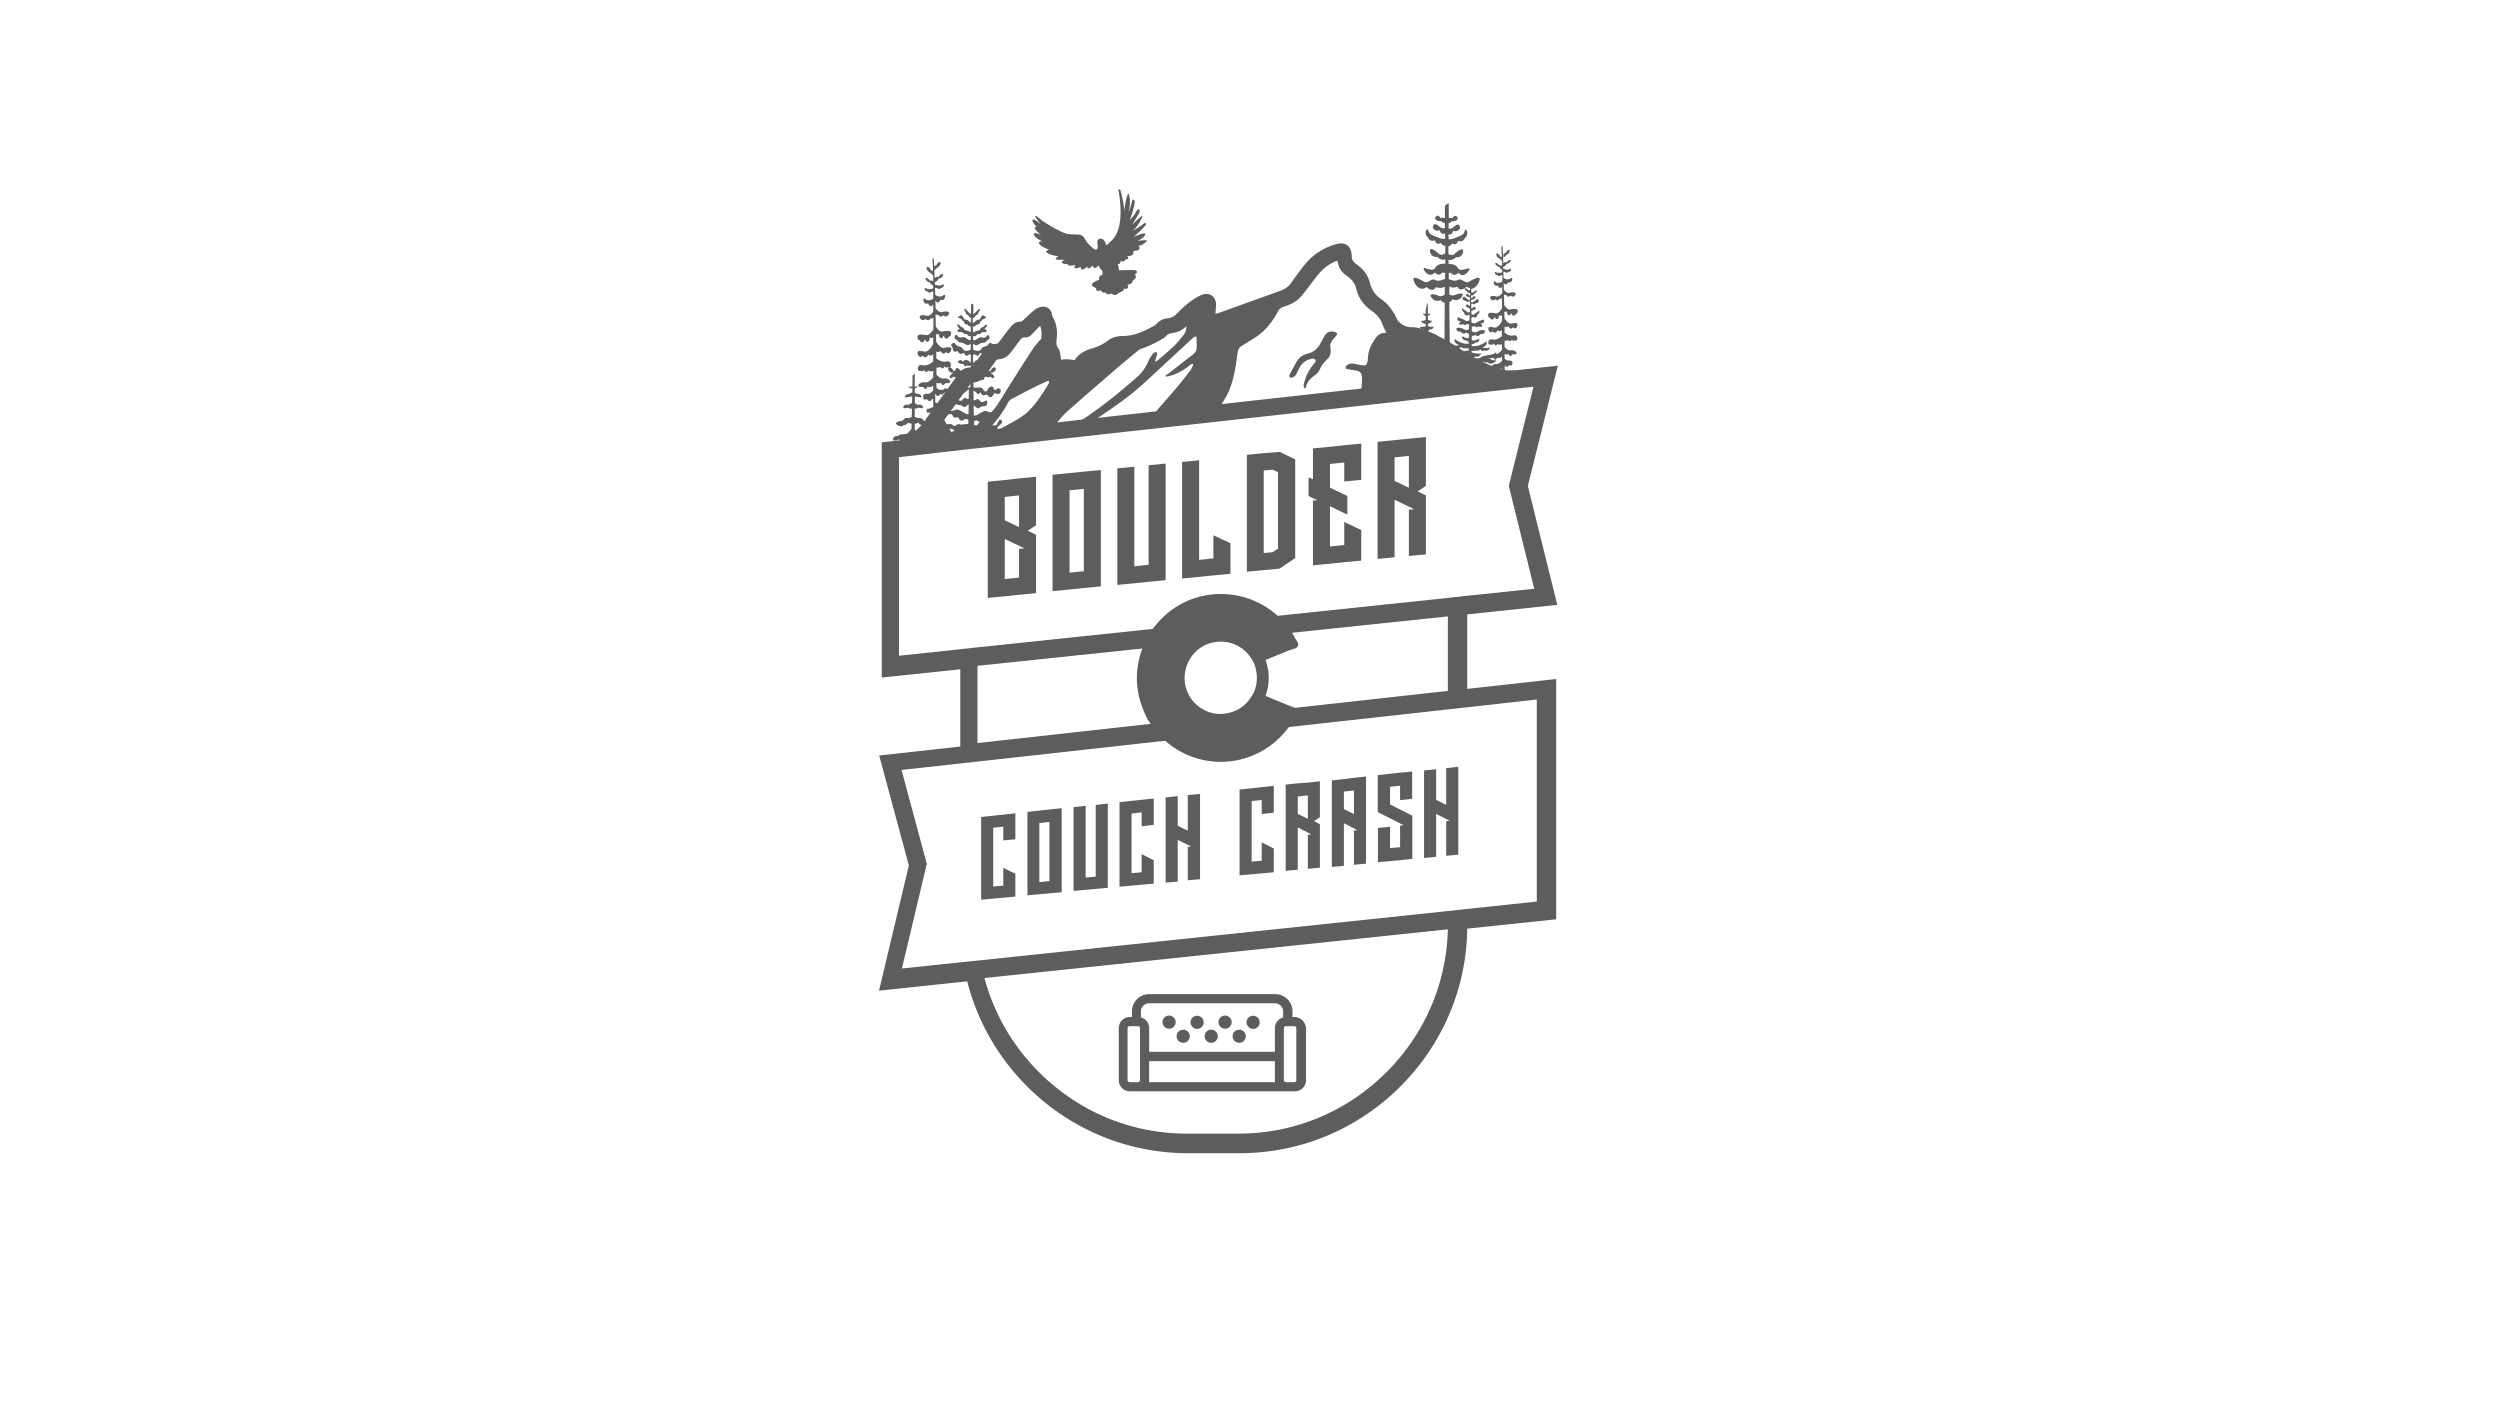 <svg id="couch" xmlns="http://www.w3.org/2000/svg" viewBox="0 0 1366 768"><style>.st0{fill:#5d5d5d}</style><path class="st0" d="M783 192.7s5.9 6.2 9.6 7.9 16.7 7.5 20.1 6.6 11.1 0 8 1.7-9.4.8-11.5 1c-2.1.2-14.2 3.5-20.1-2.5-5.9-6-14.6-17.8-6.1-14.7zm-193.9 42.2l-2.4 1.5c-1.9 1.1 12.2-1.3 21.2-3.7l-13.2 1.7-5.6.5zm130.3-14.1c1.1-.1 2.2-.3 3.3-.6 1.1-.4 2.2-.8 3.4-1.2l-9.3 1.1c.7.5 1.6.9 2.6.7zm-193.9 23.5c1.6-1.1 2.9-2.2 3.8-3.8l-6.1.6c.7 1 1.5 2.1 2.3 3.2zM673 224.6c-.7 0-4.2.4-8.3.9 0 .6.5 1.1 1.6 1.7 1.2.7 28.1-1.9 31.2-3.6 3.5-1.9 6.9-2.1 10.3.3.3.2.7.4 1 .6 1.4.8 2.2.7 3.2-.6.5-.6.9-1.3 1.3-1.9l1.1-1.7-26.7 3.1-14.7 1.2zm41.6-4.5c-.1.1-.1.2-.2.3l.5-.1 1.7-.2c-.1-.1-.2-.1-.3-.2-.8-.7-1.1-.7-1.7.2zm14.8-38.7c-2.1-.7-4.1-.2-5.4 1.7-.8 1.3-1.5 2.6-2.2 4-1.6 3.2-4 5.4-7.5 6.2-2.7.7-4.7 2.2-6 4.6-1.2 2.2-2.5 4.5-3.6 6.7-.2.4-.3 1.3 0 1.5.4.3 1.1.3 1.6.1 1.1-.3 1.7-1.2 2.2-2.1.5-1.1 1-2.2 1.6-3.3 1.4-2.6 3.6-4.1 6.4-4.7.8-.2 1.7-.3 2.2.5.5.8-.2 1.5-.7 2.1-2.3 2.6-3.9 5.6-5 8.9-.3 1-.5 2-.7 2.8.1.5 0 .7.1.9.2.4.4.7.6 1.1.2-.3.6-.6.6-1 .5-2.6 2.1-4.3 4.1-5.8 1.4-1 2.7-2.1 3.4-3.7.9-2.1 2.2-3.9 3.9-5.4 1.8-1.6 2.4-3.6 2-6-.4-1.9 0-3.6 1.4-5.1l1.8-2.1c.7-.8.4-1.4-.8-1.9z"/><path class="st0" d="M824.9 202.4c-8.6.3-26.2-11.2-26.2-11.2s-18.6-12.6-27.1-12.4c-3.8.1-6.3-1.8-8-3.8-.1-.3-.2-.6-.4-.9-.7-1.5-1.4-2.8-2.3-4.1 0-.1-.1-.2-.1-.2v.1c-1.6-2.5-3.6-4.8-6.2-6.5-3.2-2.2-5.1-5.1-6.1-8.8-1-4.2-3.5-7.5-7.1-10-1.8-1.3-3-2.7-2.8-5.1 0-.2 0-.5-.1-.7-.4-4.3-3.3-6.5-7.6-5.6-.3.1-.6.1-.9.2-6.5 1.9-12.1 5.3-16.5 10.5-2.8 3.3-5.3 6.9-7.9 10.5-1.5 2.2-3.5 3.6-6 4.5-11.2 4-22.5 8.1-33.7 12.1-.6.2-1.1.3-1.8.5.1-.5.1-.8.1-1.1.1-1.6.3-3.2.2-4.7-.3-3.6-3.3-5.8-6.8-4.9-1.4.4-2.8 1.1-4.1 1.9-4 2.4-7.4 5.5-10.6 8.8a7.4 7.4 0 0 1-4.8 2.4 8.9 8.9 0 0 0-5.9 2.8c-.5.5-1.1 1-1.8 1.4-5.3 3-10.7 5.5-17 5.5-2.9 0-5.8.7-8.2 2.6-2.5 2-5.3 3.2-8.3 4.1-3.7 1.1-7.2 2.7-9.4 6.1-.1.2-.5.3-.8.3-2.3-.3-4.6-.7-7-.1-.1-.9 0-1.6-.2-2.3-.3-1.3-.4-2.9-1.2-3.9-1.1-1.5-1.2-2.9-1-4.6 0-.3.1-.5.1-.8.4-4.1 0-8.1-2.2-11.8-.2-.3-.3-.7-.3-1.1-.4-3.1-3.1-5.2-6.2-4.4-1.1.3-2.4.8-3.3 1.5-2.3 1.9-4.4 4-6.6 6-.3.3-.7.5-1.1.5-1.7.1-3.3.6-4.5 1.9-.9.9-1.7 1.9-2.5 2.9-1.7 2.2-3.3 4.4-4.9 6.5-.4.6-1 .9-1.7.9-2.8-.1-4.8 1.2-6.3 3.4-1.8 2.6-3.6 5.1-5.4 7.8-.7 1-1.5 1.7-2.8 1.7-2.2.1-3.9 1.1-5.2 2.7-.6.6-1.1 1.3-1.6 2L505.9 229c-.3.5-.3.8-.1 1.3-8.2 7.1-12.4 13.7-12.4 13.7l29.6-2.8c-.1-.2-.2-.3-.3-.5-2.2-3.4-4.2-6.9-6.4-10.3-.3-.4-.4-.8-.1-1.3 4.6-6.3 9.2-12.7 13.8-19 .5-.7 1.1-1 1.9-1.1 3.1-.2 5.3-1.9 7-4.4 1.6-2.4 3.3-4.8 5-7.2.5-.7 1-1.1 1.9-1.1 2.3-.2 4.3-1.2 5.8-2.9 2-2.5 3.9-5 5.8-7.6.7-1 1.5-1.5 2.8-1.4 1.4.1 2.6-.6 3.6-1.7 1.3-1.4 2.6-2.7 3.9-4.1.1-.1.3-.2.7-.5.3 1.2.6 2.1.7 3.2.1 1.1-.1 2.3-.1 3.4 0 .2-.1.6-.3.7-3.3 3.3-5.7 7.3-8.2 11.2-5.1 7.9-10.1 15.9-15.1 23.9-1.7 2.7-3.8 5.1-6.5 6.9-3.7 2.4-5.8 6-7.9 9.7-.5.8-1 1.7-1.3 2.6-.1.3-.3.6-.4.9l59.8-5.6c3.8-2.3 7.7-4.7 11.4-7.1 7.5-5 14.9-10.1 21.7-16 5.7-5 11.2-10.3 16.8-15.4l12.3-11.4c.4-.4.8-.7 1.3-1 .7-.4 1.2-.3 1.2.5.1 1.7.1 3.4.1 5.2 0 2.1-1.2 3.3-2.8 4.5-4.3 3.2-8.5 6.6-12.8 9.9-.5.4-1 .6-1.4 1 .1.2.3.4.4.6l1.5-.3c4-1 7.5-2.9 10.7-5.5.5-.4 1-.8 1.6-1.1.2-.1.4-.1.7-.1 0 .2.1.5.1.7-.5 1-.8 2-1.5 2.9-2.4 3.1-4.7 6.1-7.2 9.1-3.5 4.1-7.1 8.2-10.6 12.2-.1.1-.2.2-.2.3-2.2 2.8-5.1 3.7-8.6 3-3.4-.7-6.4.2-8.6 3.1-.6.8-3.4 1.8-7 2.7l15.2-2 28.1-3.4s7.4-.9 13.6-1.7c0-.4.2-1 .6-1.7 1.3-2.4 2.7-4.6 4.1-7 3-5.3 4.4-11.2 5.4-17.2.4-2.5.7-5 1.1-7.5.2-1.4.9-2.5 2.2-3.3 1.9-1.2 3.8-2.4 5.8-3.6 6.2-3.6 10.6-8.9 13.9-15.1.7-1.4 1.7-2.2 3.2-2.7 3.1-1 6.1-2.2 8.4-4.5 1.6-1.6 3-3.4 4.4-5.2 2.3-3 4.5-6.1 6.9-8.9a25 25 0 0 1 8.8-6.3c.3-.1.6-.2.8-.3.3 1 .5 2 .8 3 .8 2.3 2.5 4 4.4 5.3 2.7 1.9 4.6 4.3 5.3 7.5 1.2 5.1 4.3 8.9 8.5 11.8 2.7 1.9 4.7 4.3 5.8 7.5.5 1.4 1.3 2.8 2 4.3-.4.1-.6.1-.9.1-2.4.1-4 1.3-5.3 3.3-1.9 2.9-3.5 5.9-3.8 9.4-.1 1-.1 1.9-.3 2.9-.2 1.8-1.1 2.4-2.9 2.1l-4.8-.9c-1.4-.2-2.7.1-3.7 1.1-.9.8-.7 1.7.5 1.9 1.2.3 2.5.4 3.8.6 3.1.4 4.2 1.6 4.1 4.7 0 2.1-.2 4.2-.4 6.3-.2 1.8-.8 2.3-2.6 2.1-2.7-.3-5.3.1-7.8 1.1-2.4.9-4.7 1.8-7.1 2.6l11.3-1.3 21.3-3.4-3 2.3 25-2 31.5-5 23.6-3.6c-.3-.1-4.6-4-11.1-3.7zM573 209.6c-3.2 5.2-6.4 10.5-10.8 14.8-2.8 2.8-6.3 4.8-9.7 6.7-3.4 1.9-6.8 3.7-10.2 5.5-.7.4-1.5.6-1.9.7-1.3.1-1.6-.3-1.1-1.1.5-.9 1.1-1.9 1.9-2.7 3.8-4.2 7.1-8.7 9.7-13.7.4-.8 1.3-1.5 2.1-1.9 4.1-2.2 8.3-4.4 12.5-6.5 2.2-1.1 4.4-2.1 6.6-3.1.4-.2.9 0 1.3-.1-.3.5-.2 1-.4 1.4zm73.5-26.3c-1.6 2-3.2 4-5 5.7-2.8 2.7-5.8 5.2-8.8 7.8-.4.3-.8.5-1.2.8-.1 0-.2-.1-.3-.1 0-.3.1-.7.2-1 .3-1 .6-1.9.8-2.9.1-.3-.1-1-.4-1.1-.3-.1-.9 0-1.2.2-.5.4-1 .9-1.3 1.4-.7 1.1-1.4 2.2-1.9 3.4-1.6 3.8-4 6.8-7.1 9.4-9 7.8-18.3 15.4-28.3 22-2.9 1.9-5.8 3.7-9 4.9-1 .4-2.1.5-3.2.6-1.8.1-3.6-1.9-2-3.8 1.8-2.1 3.6-4.3 5.7-6.1 8.2-7.3 16.5-14.4 24.8-21.6 4.5-3.9 9.1-7.7 13.7-11.5.4-.4 1-.6 1.5-.8 4.3-1.5 8.4-3.4 12.2-5.8.5-.3 1-.7 1.4-1.1.9-1.1 2-1.5 3.4-1.7 3-.4 5.6-1.7 7.8-3.8 0 1.9-.6 3.7-1.8 5.1zm-89.7 78.1l9.3-.9V287l-4.5 3 4.5 2.2v31.9l-9.3.9-7.8.8-9.3.9v-63.5l9.3-.9 7.8-.9zm0 26.6v-17.3l-7.8.8v12.8l7.8 3.7zm0 11.9l2.9-.3-.2-.1-2.7-1.3-7.8-3.7v21.9l7.8-.8v-15.7zm44.7-33.8v54.3l-9.3.9-7.8.8-9.3.9v-63.6l9.3-.9 7.8-.8 9.3-.9v9.3zm-9.3 46v-45l-7.8.8v45l7.8-.8zm44.7 4.9l-9.3.9-7.8.8-9.3.9v-63.7l9.3-.9v54.4l7.8-.8v-54.4l9.3-.9V317zm35.4-20.2v16.7l-9.3.9-7.8.8-9.3.9v-63.7l9.3-.9v54.4l7.8-.8v-12.6l9.3 4.3zm26.9-49.9l8.5 4.1v53.9l-8.5 5.8h-.1l-8.5.8-4.2.4-5.1.5v-63.9l5.1-.5 4.2-.4 8.6-.7zm-.9 41.1v-30l-2.9-1.4-4.9.5v45.1l4.9-.5 2.9-1.9V288zm45.5-45.6v19.8l-9.3.9v-10.4l-7.8.8v13l9.5 4.5v10.2l-9.5-4.6v22l7.8-.8v-12.6l9.3 4.4v16.7l-9.3.9-7.8.8-9.3.9v-35.4l2.5-.2-2.5-1.1-2.4-1.2v-10.2l2.4 1.1V245l9.3-.9 7.8-.8 9.3-.9zm26-2.7l9.3-.9v26.7l-4.5 3 4.5 2.2v32.2l-9.3.9v-25.3l2.9-.3-.2-.1-2.7-1.3-7.8-3.7v31.4l-9.3.9v-64l9.3-.9 7.8-.8zm0 26.8v-17.4l-7.8.8v12.9l7.8 3.7zM548.2 459.2v-7.5l-5.5.6v32.1l5.5-.5v-9.7l6.6 3.2v7.2-1.4 6.7l-6.6.6-5.5.5-6.6.6v-45.2l6.6-.7 5.5-.6 6.6-.7v14.2l-6.6.6zm31.9-10.7v39l-6.6.6-5.5.5-6.6.6v-45.6l6.6-.7 5.5-.6 6.6-.7v6.9zm-6.7 32.9v-32.3l-5.5.6V482l5.5-.6zm31.9 3.7l-6.6.6-5.5.5-6.6.6V441l6.6-.7v39.2l5.5-.5v-39.2l6.6-.7v46zm18.5-33.6v-7.6l-5.5.6v32.6l5.5-.5v-9.9l6.6 3.3v7.4-1.4 6.8l-6.6.6-5.5.5-6.6.6v-46.2l6.6-.7 5.5-.6 6.6-.7v14.4l-6.6.8zm31.9-17.7v46.6l-6.7.6v-18.3l2-.2h-.1l-1.9-.9-5.5-2.7v22.8l-6.6.6v-46.6l6.6-.7v16.2l5.5 2.7v-19.5l6.7-.6zm33.7 11v-7.7l-5.5.6v33.1l5.5-.5v-10l6.6 3.3v7.5-1.4 6.9l-6.6.6-5.5.5-6.6.6v-46.9l6.6-.7 5.5-.6 6.6-.7V444l-6.6.8zm25.2-17.2l6.6-.7v19.6l-3.2 2.2 3.2 1.6v23.8l-6.6.6v-18.6l2-.2h-.1l-1.9-1-5.5-2.8v23.1l-6.6.6v-47.1l6.6-.7 5.5-.4zm0 19.8v-12.8l-5.5.6v9.5l5.5 2.7zm25.2-22.4l6.6-.7v47.6l-6.6.6v-18.7l2-.2h-.1l-1.9-1-5.5-2.8v23.3l-6.6.6v-47.3l6.6-.7 5.5-.7zm0 19.8v-12.9l-5.5.6v9.6l5.5 2.7zm31.8-23.2v14.9l-6.6.7v-7.9l-5.5.6v9.6l12.2 6.2v23.6l-6.7.7-5.5.5-6.6.6v-18.7l6.6-.7v11.7l5.5-.5v-11.8l2-.2h-.1l-1.9-1-12.2-6.2v-20.2l6.6-.7 5.5-.6 6.7-.6zm25.2-2.6v48l-6.6.6v-18.9l2-.2h-.1l-1.9-1-5.5-2.8v23.5l-6.6.6V421l6.6-.7V437l5.5 2.8v-20.1l6.6-.7z"/><path class="st0" d="M597.1 135.4s1.2 1.6 2.3.7c1.1-.8-.5-4 .6-5.1 1.1-1.2 3.6-.7 4.3 2.7 0 0 .7.5 1.5-.8.8-1.2 9.6-4.6 5.3-29.3 0 0 .6-.8 1.2.7.6 1.4 2.1 9.4 2 10.9 0 0 1-8.4 2.3-9.4 0 0 1.8 3.1 0 10.4 0 0 1.5-4 1.8-5.7.3-1.7 1.2-1.7 1.6-.7.4.9-2 9.4-2.8 10.5 0 0 2.2-2 3.6-4.6 1.4-2.5 2.2-1.2 1.8.2-.4 1.3-4.1 7-4.1 7s5.1-5 5.6-5c.5.1-1.9 5.3-5.1 8.3 0 0 4.5-2.8 5.7-3.8 1.2-1 1.8-.3 1.4.4-.4.8-5 5.4-6.8 6.6 0 0 3.9-1.4 4.7-1.7.9-.3 2.4-.5 1.5 1-.9 1.5-3.9 2.9-3.9 2.9s4.6-.6 5-.2c.4.4-2.7 3-4.7 2.9 0 0 1.2.8.6 1.8s-2.7.9-2.7.9 0 .6-.8.4c0 0 .6.8-.1 1.7-.6.8-2.5 1-3.4.7 0 0 1 .4 1 1.2-.1.8-1.9.9-1.9.9s.1.5-.3.8c-.4.3-2.1 0-2.1 0s.2 1.7-1.5 1.6c0 0 .7 2 .7 3.4 0 0 7.9-.3 9 0 1.1.3 1.2 1.6-.4 2.1 0 0 1.9 1.8-.9 3.3 0 0-.5 2.6-3.1 2.3 0 0 1.6 3-1.9 2.3 0 0 .1 1.4-1.4 1.5 0 0-.1.7-1.3.7 0 0-2.2 2.6-4 .4 0 0-2.3 1.4-3.4-.5 0 0-1.8.6-2.5-1.2 0 0-3.1 1.3-2.5-1.2 0 0-2.4-.7-2.4-1.9s4-2.7 4-2.7-.8-2.1 1.8-2.6c0 0 .2-2-.4-2.6-.7-.5-1.3-1.6-1.7-2.6 0 0-1.2 1.5-2.2 1.4-1-.1-1-1.4-1-1.4s-1.6 1.7-2.4 1.6c-.8-.1-.6-1-.6-1s-2.1 1.8-2.7 1.7c-.7-.1-1-.6-.8-1.5 0 0-2.5 1.2-3.3.6-.8-.6.5-1.7.5-1.7s-4.6 1.2-4.4-.4c0 0-5.9 0-1.7-2.4 0 0-8.3.6-3.3-1.8 0 0-4.2-.7-5.9-1.7-1.7-1-.5-1.8.9-1.9 0 0-4.9-1.7-5.6-3.4-.7-1.7 1.9-1.1 1.9-1.1s-4.5-2-4.8-3.9c-.3-1.9 4 .3 4 .3s-5.7-4.3-2.5-4.5c0 0-2.6-2.3-2.2-3.7.4-1.4 4.5 2.4 4.5 2.4s-3.2-4-3.1-4.6c.1-.7 2.8 1.7 3.3 2.2.5.5 10.4 6.8 14.3 7.6 3.9.7 7.3-.5 9.1 1.9 1.1 2.3 3.2 4.7 4.8 5.7zm110.6 251.4c-5.5-2.1-10.9-4.3-16.3-6.6l.1-.1c2.3-6.4 2.3-13 0-19.4v-.1c4.2-1.7 8.3-3.4 12.5-5.1 1.8-.7 4.5-1.1 5.2-2.5.8-1.5-1.3-3.5-2.1-5.3v-.2c-.6-.9-1.2-1.8-1.8-2.6-13.6-20.4-41.1-26.4-62-13.7-6.7 4.1-11.9 9.7-16.1 16.3-3.9 7.6-6.2 15.5-6 24.2.2 7.7 2.5 14.8 6 21.6l1.9 2.8a45.73 45.73 0 0 0 61.2 13.8c7-4.1 12.4-9.8 16.7-16.7.6-1.2 1.1-2.5 1.8-3.7.7-1.3.6-2.1-1.1-2.7zm-60.1-12.7c-1.9-10.7 5-21.1 15.4-23.1 1.2-.2 2.5-.4 3.9-.4 6.6 0 14.3 3.1 18.5 12.3 1.8 5 1.8 9.9 0 14.8-3.3 6.9-8.3 10.9-15.4 12.1-10.3 1.9-20.5-5.4-22.4-15.7zm59.7 181.6h-1.1v-3.1c0-5.2-4.2-9.4-9.4-9.4h-68.9c-5.2 0-9.4 4.2-9.4 9.4v3.1h-1.1c-3.4 0-6.1 2.7-6.1 6.1v28.4c0 3.4 2.7 6.1 6.1 6.1h90.1c3.4 0 6.1-2.7 6.1-6.1v-28.4c-.2-3.4-3-6.1-6.3-6.1zm-84.4 19v15.5c0 .6-.5 1.1-1.1 1.1h-4.6c-.6 0-1.1-.5-1.1-1.1v-28.4c0-.6.5-1.1 1.1-1.1h4.6c.6 0 1.1.5 1.1 1.1v12.9zm4.9 16.6c.1-.3.1-.7.1-1.1v-10.4h68.7v10.4c0 .4 0 .7.1 1.1h-68.9zm73.3-35.4c-2.6.7-4.5 3.1-4.5 5.9v12.9h-68.7v-12.9c0-2.8-1.9-5.2-4.5-5.9v-3.3c0-2.4 2-4.4 4.4-4.4h68.9c2.4 0 4.4 2 4.4 4.4v3.3zm7.2 34.3c0 .6-.5 1.1-1.1 1.1h-4.6c-.6 0-1.1-.5-1.1-1.1v-28.4c0-.6.5-1.1 1.1-1.1h4.6c.6 0 1.1.5 1.1 1.1v28.4z"/><path class="st0" d="M638.8 554.9c-2 0-3.6 1.6-3.6 3.6s1.6 3.6 3.6 3.6 3.6-1.6 3.6-3.6c0-1.9-1.6-3.6-3.6-3.6z"/><circle class="st0" cx="654.1" cy="558.6" r="3.6"/><path class="st0" d="M669.4 554.9c-2 0-3.6 1.6-3.6 3.6s1.6 3.6 3.6 3.6 3.6-1.6 3.6-3.6c0-1.9-1.6-3.6-3.6-3.6zm-22.9 7.7c-2 0-3.6 1.6-3.6 3.6s1.6 3.6 3.6 3.6 3.6-1.6 3.6-3.6c0-1.9-1.6-3.6-3.6-3.6zm15.3 0c-2 0-3.6 1.6-3.6 3.6s1.6 3.6 3.6 3.6 3.6-1.6 3.6-3.6c0-1.9-1.6-3.6-3.6-3.6zm15.3 0c-2 0-3.6 1.6-3.6 3.6s1.6 3.6 3.6 3.6 3.6-1.6 3.6-3.6c0-1.9-1.6-3.6-3.6-3.6z"/><circle class="st0" cx="684.7" cy="558.6" r="3.6"/><path class="st0" d="M512.1 146.2c1.2-.2 2.5-2.7 1.5-3s-2.1 1.9-2.1 1.9c-.6 0-1.5.6-1.5.6v2.3c.4.1 2.1-1.8 2.1-1.8zm311.2-7.1c1.1-.1 2.1-2.4 1.3-2.6-.9-.2-1.8 1.7-1.8 1.7-.5 0-1.3.5-1.3.5v2c.3 0 1.8-1.6 1.8-1.6z"/><path class="st0" d="M850.9 330.5l-16.1-65 16.4-65.7-29 3.2v-3.5c.1 0 .2-.1.2-.1s-.2.8.8 1c1 .2 1.4-1 1.4-1 .6.6 1.9.4 1.8-1s-1-1.5-2.3-1.4c-.6 0-1.4-.5-2-1.1v-2.5c1 .6 2.2.1 2.2.1 1 2.3 2 .1 2 .1 4.4.5 1.8-2.6-.7-2.2-1.4.2-2.7-.8-3.5-1.9v-3.4c.9.3 1.9-.3 1.9-.3 1.4 1.7 2-.3 2-.3.6 1.1 1.7.5 1.7.5 2 .9 1.9-3.5-.8-2.7-1.7.5-3.6-.6-4.8-1.5v-3.4c.9.8 2-.2 2-.2 1.3 2.6 2.6.6 2.6.6.8 1.1 2.1.7 2.4-.9s-.7-1.6-3.2-1.1c-1.5.3-3-1.5-3.9-3v-3.5c.7.3 1.4-.2 1.4-.2s-.2 1.5.8 2.1c1 .5 1.5-1.2 1.5-1.2 1.2 3.1 2.6.5 2.6.5s.9.1 1-1.4-1.8-1.5-4-1c-1.4.3-2.7-1.3-3.4-2.4 0-2-.1-3.9-.1-5.8.6.5 1.3.3 1.3.3.8 1.8 2.3.3 2.3.3s1.5 1.4 2.5-.2-1.2-1.9-3-1.3c-1.3.4-2.5-.9-3.2-1.7 0-1.3 0-2.6-.1-3.8 1.5 2.4 2.5-.5 2.5-.5 1.9 1.8 3.2-3.4 1.3-1.9-1.5 1.2-3.1.2-3.9-.3 0-1.2 0-2.3-.1-3.4.5.2 1.1.2 1.1.2.9 1 1.7 0 1.7 0 1.8-.2 1.9-2.4.7-1.6-1 .7-2.8.1-3.5-.1v-1.2c1.2-.1 1.9-1.6 1.9-1.6 1.1.1 2.7-1.7 2-2.1s-2 1.3-2 1.3c-1-.3-1.7.4-1.9.6-.2-5.8-.3-9.4-.5-9.4-1-.2-.3 2.2-.3 5.3v.7c-.3-.1-.6-.3-.9-.3 0 0-1-1.9-1.8-1.7-.9.2.2 2.5 1.3 2.6 0 0 .9 1 1.5 1.4v2.8c-.3-.2-.9-.5-1.5-.3 0 0-1.3-1.7-2-1.3-.7.4.9 2.1 2 2.1 0 0 .6 1.3 1.6 1.6v1.4c-.8.2-2.4.6-3.2 0-1.2-.8-1.1 1.4.7 1.6 0 0 .8 1 1.7 0 0 0 .4 0 .9-.1v3.5c-.8.5-2.4 1.3-3.8.2-1.9-1.5-.6 3.6 1.3 1.9 0 0 1 2.9 2.4.6v3.7c-.7.8-2 2.1-3.3 1.8-1.8-.6-4-.3-3 1.3s2.5.2 2.5.2 1.5 1.5 2.3-.3c0 0 .8.3 1.4-.3v5.5c-.7 1.2-2 3.1-3.6 2.8-2.2-.5-4.1-.5-4 1 .1 1.5 1 1.4 1 1.4s1.3 2.6 2.6-.5c0 0 .5 1.7 1.5 1.2s.8-2.1.8-2.1.9.6 1.7.1v3.1c-.9 1.6-2.5 3.9-4.2 3.6-2.5-.6-3.6-.5-3.2 1.1.4 1.5 1.6 2 2.4.9 0 0 1.4 2.1 2.6-.6 0 0 1.3 1.4 2.3-.2v3.5c-1.1.9-3.3 2.3-5.2 1.8-2.7-.8-2.8 3.6-.8 2.7 0 0 1.1.6 1.7-.5 0 0 .6 2 2 .3 0 0 1.5.8 2.4 0v3.1c-.7.9-1.8 2.1-3.1 2.4.1-.8-.2-1.3-.6-.7-.8 1.3-6.2 1.2-7.5 2.3-1.2 1-4.9 1-5.4 1v-1.4c.7.9 2.4 0 2.4 0 1.4 1.1 3.5-2.1 2.4-1.6-1 .5-4.3-.4-4.8-.5v-1.1c.9.6 2.4-.1 2.4-.1.9.7 2.5-.5 2.5-.5.7 1.4 2 .6 2 .6 2.5.9 3.8-2.2 2.3-1.5-1.3.5-3.2-.1-3.8-.3.9.3 1.8-.6 1.8-.6 1.5-.6 1-3.1.8-2.6-.3.5-1.5 1.2-3.6 2.1-1.7.7-3.6.5-4.3.5v-1.3c.8.7 1.9-.6 1.9-.6s1.4.1 2-.9c.6-1.1.1-1.5-.9-.8-.8.6-2.3.6-3 .5v-2.6c.9.4 2-.4 2-.4 1.4 1.6 2.8-.5 2.8-.5 2.2.4 3-1.8 1.8-2.1-1.3-.3-3.3.6-4.1 1.1-.6.3-1.9-.2-2.5-.5v-2.7c.6.4 2-.1 2-.1.3 1.4 1.5.1 1.5.1s2 .8 2.2-.2c.1-.6-1.2-1.4-1.2-1.4 2.7.6 2.6-2.6 1.5-2-1.1.5-3.1 1.1-3.6 1.7-.4.5-2 .1-2.6-.1v-2.9c.4.1 1.1-.2 1.1-.2 1.9 1.2 2.2-1.3 2.2-1.3 1.5-.7 1.1-2.9.8-2.2-.3.7-2.1 1.4-2.5 2-.2.4-1.2.2-1.6.1v-2.1c.6.3 1.3-.5 1.3-.5.5.2 1.4-.5 1-1.1-.3-.6-1.2-.5-1.5 0-.2.3-.6.3-.9.3v-2.3c.2-.2.7-.3 1.2 0 .9.5 1.4-.6 1.4-.6.8.4 1.8-.7 1.5-1.4-.3-.7-1.2-.7-1.5-.3-.3.5-.9.9-1.5 1.2-.4.2-.9.2-1.2.1V164c.3-.1.7-.3 1.1-.4.9-.2 1.5-.9 1.2-1.4-.2-.6-1.3-.3-1.4.2-.1.3-.5.4-.9.4v-1.3c.2 0 .5-.1.8-.1.7-.2 1.2-1.1 1.2-1.1s1.6-1 1-1.4c-.7-.4-1.5.6-1.6.8-.1.2-.8.1-1.3.1v-2c1.9-.1 3.5-1.9 4.4-4.3 1.3-3.4-3.3-.9-5.6.4s-4-2.2-6.2-.9c-1.3.8-3.5.1-4.9-.5v-3.4c.7.1 1.3-.1 1.3-.1 1.6 2.7 4 0 4 0 2.7 3.3 5.7-.7 6-1.9.3-1.1-.9-.2-3.2.2-2.3.5-2.9-.5-2.9-.5-1-2.3-3.8-2.6-5.3-2.6v-2.3c1.9.8 4.1-1.4 4.1-1.4 3.3.7 4.5-3.5 3.6-4.1-.9-.6-2.7.8-4.5 2.4-1 .9-2.3.5-3.3 0v-4.3c1.1.1 2.1-1.5 2.1-1.5 2.3 1.7 3.2-1.4 3.2-1.4 2.8 1.1 3.8-1.6 3.8-1.6 2.6-2.1.3-6.1-.2-3.8s-2.4 2.7-5.7 4c-1.4.6-2.4.6-3.1.5V128c1.9.8 2.6-2 2.6-2 1.5 1.1 4.3-.6 3.5-2.4-.9-1.9-2.6-.2-3.9.9-.6.5-1.5.5-2.2.4V122c1-.3 2-1.2 2-1.2 1.6.5 3.9-1 2.6-2.4-1.4-1.4-2.5.9-2.5.9-.5-.3-1.4-.2-2-.1v-8.1s-.7 0-2.1 1.4v6.7c-.7-.2-1.8-.4-2.4 0 0 0-1.1-2.3-2.5-.9s1 2.9 2.6 2.4c0 0 1.2 1.1 2.3 1.2v2.7c-.8.2-1.8.2-2.5-.4-1.3-1.1-3.1-2.7-3.9-.9-.9 1.9 2 3.5 3.5 2.4 0 0 .8 3.1 3 1.8v2.9c-.7.2-1.8.2-3.5-.5-3.3-1.3-5.2-1.7-5.7-4s-2.8 1.7-.2 3.8c0 0 1 2.7 3.8 1.6 0 0 .8 3.1 3.2 1.4 0 0 1.2 1.9 2.5 1.5v4.2c-.9.6-2.4 1.3-3.6.2-1.8-1.6-3.6-2.9-4.5-2.4-.9.6.3 4.8 3.6 4.1 0 0 2.5 2.5 4.5 1.3v2.5c-1.5-.1-4.6.1-5.7 2.6 0 0-.6 1-2.9.5s-3.4-1.4-3.2-.2 3.3 5.1 6 1.9c0 0 2.5 2.6 4 0 0 0 .9.3 1.7.1v3.3c-1.4.7-3.8 1.6-5.3.7-2.2-1.3-3.9 2.2-6.2.9s-6.8-3.8-5.6-.4c1.3 3.4 4.2 5.7 6.9 3.3 0 0 3.4 3.4 5.1.1 0 0 2.9 1.1 4.9-.3v4.3c-.8.7-2 1.3-3.7.6-3-1.3-5.3-.9-3.2 1.5 2.1 2.4 4.8.9 4.8.9s.8 1.8 2.1 1.3c-.1 15.5-.2 29.3-.2 32.7v4.8c-.5-.3-1.1-.1-1.1-.1-.1-2-2-.5-2.7.4-.7.9-3 .3-4.4-.9l-.5-.5v-2.1c.7-.1 1.3-.6 1.3-.6 1 2.3 2.3 0 2.3 0 1.7 1.7 1.9-.6 1.9-.6 3.9-1.9.5-3.1 0-1.7-.5 1.4-3.8 1.1-4.7 0-.2-.3-.5-.6-.9-1v-1.7c.3-.1.5-.2.5-.2.7 1.5 2.4.1 2.4.1 1.7 1.2 2.2-.7 2.2-.7 1.5 0 1.7-2 1.1-2.3-.6-.3-2.4.5-4.1 1.4-.6.4-1.5-.2-2.1-.7v-2c.6-.1 1.1-.4 1.1-.4 1.1 1 2-.5 2-.5 2.2-.1 3.3-4.3 1.2-2.3-1.2 1.1-3.2.8-4.3.6v-2.1c.2-.2.4-.5.4-.5 1.1 1.6 2 .2 2 .2 1 .5 3-2 1.2-1.8-1.1.1-2.6.1-3.6.1v-2.1c.5-.3.8-.8.8-.8 1.6.5 2.6-1.6 1.8-1.4-.5.1-1.8 0-2.7-.2v-1.5c1.5 0 2.7-2 1.9-1.6-.4.2-1.3-.2-2-.4v-2.2c.9-.3 1.8-1.6 1.2-1.3-.3.2-.8.1-1.2 0 0-3.5-.1-5.7-.1-5.7-.6 0-1.1 4.2-1.1 4.2v1.6c-.5 0-1.2.1-1.4-.1-.6-.3.5 1.2 1.4 1.4v2.1c-.6.3-1.7.7-2.2.5-.9-.4.6 1.9 2.2 1.6v1.5c-.9.1-2.5.3-2.9.2-.7-.2.2 2 1.8 1.4 0 0 .5.7 1.1.9v1.9c-.9 0-2.7.1-4 0-1.8-.2.2 2.3 1.2 1.8 0 0 1 1.4 2-.2 0 0 .3.7.8.8v1.8c-1 .2-3.4.7-4.7-.5-2.1-2-1 2.2 1.2 2.3 0 0 .9 1.4 2 .5 0 0 .8.5 1.5.4v1.7c-.6.5-1.8 1.6-2.6 1.1-1.7-1-3.5-1.7-4.1-1.4-.6.3-.4 2.3 1.1 2.3 0 0 .5 1.9 2.2.7 0 0 1.7 1.4 2.4-.1 0 0 .5.2 1 .2v1.2l-1.4 1.4c-.9 1.1-4.2 1.4-4.7 0s-3.9-.2 0 1.7c0 0 .1 2.3 1.9.6 0 0 1.3 2.2 2.3 0 0 0 1 .8 1.9.6v1.6c-.4.2-.8.7-1.1 1-1.5 1.2-3.7 1.8-4.4.9-.7-.9-2.5-2.3-2.7-.4 0 0-1.5-.4-1.7 1.2-.2 1.6 2.2 1.1 2.2 1.1s.7 1.8 1.9 1.5c1.2-.3 1.2-1.2 1.2-1.2s.4 1 1.5.9c1-.2 1.8-1.5 1.8-1.5l1.3.8v1.6c-.5.3-1.3.9-2.2 1.4l-5.5.6c-1.7-.4-2.4-1.2-2.9-1.9-.7-.9-1.6.5-.4 2.3l-24.2 2.7-17 1.9-152.9 17-16.2 1.8-12.9 1.4c.1-.2.2-.4.2-.6.1-1.2 2.9-2 2.5-3.6-.4-1.6-1.7-1.1-2.5 1.1-.7 2.2-2.9.3-4.2 1.7-1.3 1.4-2.4-1.1-3.6-.5-.6.3-2.8 0-4.9-.2 0-.8 0-1.5-.1-2.1l.6-.3c1.2-.7 1.7.7 3.1.7 1.5.1 1.1-1.5 2.1-1.7 1-.3.1.4 1.7 0 1.6-.4.7-2.1 2.6-1.8 2 .3 1.6-.5 2.8-1.5 1.2-1 1.7-1.9.9-3-.8-1.1-2 .4-3 2s-3 .3-4.2 0-3 1.1-4.9 2.1c-.8.4-1.4.4-1.8.3v-.9l-.1-3.8v-.7c.3.1.8.4 1.3.9 1.9 1.7 1.5-.5 4.2-.5 2.7.1 2-3.6 1.4-3.2s-2.6 1.2-2.9.8c-.3-.4-1.7-2.3-2.5-1.3-.2.3-.8.4-1.5.4l-.1-4.2v-1c1.1.3 2.1 1.8 2.6 1.9.6.2 1.2-1.8 1.6-.5.4 1.3 1.8 1.2 2.6.8.8-.4.8.5 2.2 1.3 1.4.8 2-2.7 2.9-2.2.9.6 2.6.9 3-.9.4-1.8-1.9-2-2.3-1.3-.4.7-1.3.9-1.7-.7-.4-1.6-2.7-.3-3.2 1.1-.5 1.4-1.9 1-2.2 0-.3-1-2.1-1.6-3.7-1.2-.6.1-1.2 0-1.8-.3v-1.1l-.1-3.6v-.5c.5.4 1.1.8 1.6.9 1.1.1.8-.7 1.5-1 .7-.3 1.1 1.5 2 1.5.9-.1 1-2.1 1.7-1.9.7.2 1.8.6 2.3.1.5-.5 1.1 1.4 2.2.4 1.1-1.1-2.9-2.9-1.4-2.7 1.5.2 3.2-2 2.1-2.7-1.1-.7-2.2.9-2.5 1.6-.3.7-.9.3-1.3-.8s-1.6-.5-2.5.6-1.7 1-3.6 1.4c-.8.2-1.6 0-2.2-.4v-3.7c.7.2 1.6.5 2 .2.6-.6.9 1.2 1.8-.3.9-1.6.6 0 2.5-1s.5-1.4-.5-1.7c-1-.2-1 .9-1.3.8-.3-.1-1.2-1.3-2-.9s-1-.1-1.8 1.1c-.2.3-.4.4-.7.5v-.3l-.1-4c.3-.1.5-.3.7-.4.6-.2.9.8 1.9.8.9 0 .8-2.1 2.2-1.3 1.3.8 2.2-.6 2.5-1.1.3-.6.7.7 2 0s.1-1.3 1.3-2.7c1.1-1.4-1-2.2-1.6-1.8s-.6 1.3-2 1.7c-1.5.4-1.8.6-2.6 1.7s-2 .8-3.1.6c-.4-.1-.9-.3-1.2-.5v-3c.1 0 .3 0 .6.2.8.5 1 .7 2.4 0 1.3-.7 1-.8 2.4-.9 1.4-.2.9 0 1.7-.8.8-.8.5-.4 1.4-1.1.9-.6.4-1 .2-1.9-.2-.9-1-.3-1.3.2-.2.5-1.3 1-2.1.8-.8-.2-.8-.5-1.9 0-1.1.5-1.5.9-2.1 1.3-.3.2-.8.1-1.3 0v-2.2c.7.1 1.4.5 1.8-.4.6-1.2 1.8-.1 2.6-1.2.8-1.1 3 .1 3-1.1-.1-1.2-1-.7-1.1-1.1-.1-.4 1.8-1.6 1.1-2.3-.7-.7-1 1-2.5 1.4-1.4.4-.6 1.5-2.1 1.7-1.1.1-2 .8-2.8 1.1l-.1-3.1v-.2h.3c1.9.1.4-.8 2.4-1.1 1.9-.4.4-.9 1.7-1.8 1.3-.9.4-.9 2-1.5 1.6-.5.4-1-.5-1.5-.9-.6-1.1.2-1.7 1.5-.6 1.2-1.7.2-2.8 1.5-.6.7-1.1.9-1.5 1v-1.9s0-.3.1-.8v-.1c.4 0 .8 0 1.2-.7.7-1.5 1.5-.7 1.7-1.7.1-1 1.8-2 .4-2.6 0 0-1.8 2.2-3.1 3v-.6c.1-2.2.2-4.8-.2-5-1-.6-1 1-1 1l-.1 4.5c-1.3-.8-3.1-3-3.1-3-1.3.6.3 1.6.4 2.6.1 1 .9.2 1.7 1.7.3.6.6.7 1 .7v2.7c-.3-.1-.7-.4-1.2-.9-1-1.3-2.2-.2-2.8-1.5-.6-1.2-.9-2-1.7-1.5-.9.6-2.1 1-.5 1.5s.7.6 2 1.5-.2 1.4 1.7 1.8c1.9.4.5 1.2 2.4 1.1v3.2c-.7-.3-1.6-.9-2.6-1-1.5-.2-.7-1.2-2.1-1.7-1.4-.4-1.8-2.1-2.5-1.4-.7.7 1.2 1.9 1.1 2.3-.1.4-1-.1-1.1 1.1-.1 1.2 2.2 0 3 1.1.8 1.1 2 0 2.6 1.2.4.8 1 .6 1.6.4v2.2c-.4.1-.9.2-1.1 0-.6-.4-1-.8-2.1-1.3s-1.1-.2-1.9 0c-.8.2-1.9-.3-2.1-.8-.2-.5-1-1.1-1.3-.2-.2.9-.7 1.3.2 1.9.9.6.6.3 1.4 1.1.8.8.3.6 1.7.8 1.4.2 1 .3 2.4.9 1.3.7 1.5.5 2.4 0 .2-.1.3-.2.4-.2v3.2c-.3.2-.7.3-1 .4-1.1.2-2.3.5-3.1-.6s-1.1-1.3-2.6-1.7c-1.5-.4-1.5-1.3-2-1.7s-2.7.4-1.6 1.8 0 2 1.3 2.7c1.3.7 1.7-.6 2 0 .3.6 1.2 2 2.5 1.1 1.3-.8 1.2 1.3 2.2 1.3s1.3-1 1.9-.8c.2.1.3.2.5.3v.3l-.1 4c-.2-.1-.4-.2-.5-.4-.8-1.1-1-.7-1.8-1.1-.8-.4-1.7.8-2 .9-.3.1-.3-1-1.3-.8-1 .2-2.4.6-.5 1.7s1.5-.5 2.5 1c.9 1.6 1.2-.2 1.8.3.4.3 1.1 0 1.8-.1v3.7c-.6.3-1.3.5-2.1.3-1.9-.4-2.6-.4-3.6-1.4-.9-1.1-2-1.7-2.5-.6-.4 1.1-1 1.5-1.3.8-.3-.7-1.5-2.3-2.5-1.6-1.1.7.6 3 2.1 2.7 1.5-.2-2.5 1.6-1.4 2.7s1.7-.9 2.2-.4c.5.5 1.5.1 2.3-.1.7-.2.8 1.8 1.7 1.9.9.1 1.2-1.8 2-1.5.7.3.4 1.1 1.5 1 .5 0 1-.4 1.5-.8l-.1 4.9v.3c-.6.2-1.2.3-1.7.2-1.6-.4-3.4.2-3.7 1.2-.3 1-1.7 1.4-2.2 0-.5-1.4-2.8-2.7-3.2-1.1-.4 1.6-1.3 1.4-1.7.7-.3-.6-2-.6-2.3.5-.4-.1-.9-.1-1.4 0-.7 0-1.6-.6-2.3-1.2v-2.8c1.2.7 2.5.1 2.5.1 1.2 2.7 2.3.1 2.3.1 5 .6 2.1-3-.8-2.5-1.6.2-3-1-4-2.1v-3.9c1 .3 2.2-.3 2.2-.3 1.6 1.9 2.2-.4 2.2-.4.7 1.2 1.9.5 1.9.5 2.3 1 2.2-4-.9-3.1-2 .6-4.1-.7-5.5-1.7V192c1.1 1 2.3-.3 2.3-.3 1.5 3 3 .6 3 .6.9 1.2 2.3.8 2.8-1 .4-1.8-.8-1.9-3.7-1.2-1.7.4-3.4-1.7-4.5-3.5 0-1.3 0-2.7-.1-4 .8.3 1.6-.3 1.6-.3s-.2 1.8.9 2.4c1.1.6 1.7-1.4 1.7-1.4 1.4 3.6 2.9.6 2.9.6s1 .1 1.2-1.6c.2-1.7-2-1.7-4.6-1.2-1.6.4-3-1.4-3.8-2.8 0-2.3-.1-4.5-.1-6.6.7.6 1.5.3 1.5.3 1 2 2.7.3 2.7.3s1.7 1.5 2.9-.3-1.3-2.2-3.4-1.5c-1.4.4-2.9-1-3.7-2 0-1.5-.1-2.9-.1-4.3 1.7 2.8 2.8-.6 2.8-.6 2.2 2 3.7-3.9 1.5-2.2-1.7 1.3-3.6.3-4.4-.3 0-1.4-.1-2.7-.1-3.9.5.2 1.2.2 1.2.2 1 1.2 1.9 0 1.9 0 2-.2 2.2-2.8.8-1.8-1.1.8-3.2.2-4-.1v-1.4c1.3-.1 2.1-1.9 2.1-1.9 1.2.1 3.1-1.9 2.2-2.4-.8-.5-2.3 1.5-2.3 1.5-1.1-.3-1.9.5-2.1.7-.2-6.6-.4-10.7-.6-10.8-1.1-.3-.3 2.6-.3 6.1v.8c-.3-.2-.7-.3-1-.3 0 0-1.1-2.2-2.1-1.9s.2 2.8 1.5 3c0 0 1 1.1 1.7 1.6v3.2c-.4-.3-1-.5-1.7-.3 0 0-1.5-1.9-2.3-1.5-.8.5 1 2.5 2.2 2.4 0 0 .7 1.5 1.8 1.8v1.5c-.9.3-2.7.7-3.7 0-1.4-.9-1.3 1.6.8 1.8 0 0 1 1.2 1.9 0 0 0 .5 0 1-.1v3.9c-.9.6-2.7 1.5-4.3.2-2.2-1.7-.7 4.2 1.5 2.2 0 0 1.1 3.3 2.8.7v4.2c-.8.9-2.3 2.5-3.7 2-2.1-.6-4.6-.3-3.4 1.5 1.2 1.8 2.9.3 2.9.3s1.7 1.7 2.7-.3c0 0 .9.3 1.6-.4v6.3c-.7 1.3-2.3 3.5-4.1 3.2-2.5-.5-4.7-.5-4.6 1.2.2 1.7 1.2 1.6 1.2 1.6s1.5 3 2.9-.6c0 0 .6 2 1.7 1.4 1.1-.6.9-2.4.9-2.4s1 .7 1.9.1v3.6c-1 1.8-2.9 4.5-4.8 4.1-2.9-.6-4.1-.5-3.7 1.2.4 1.8 1.8 2.2 2.8 1 0 0 1.6 2.4 3-.6 0 0 1.5 1.6 2.7-.2v4c-1.2 1-3.7 2.7-5.9 2-3.1-.9-3.2 4.1-.9 3.1 0 0 1.2.7 1.9-.5 0 0 .7 2.3 2.2.4 0 0 1.7.9 2.7.1v3.5c-.9 1.3-2.7 3.1-4.6 2.8-2.9-.5-5.8 3.1-.8 2.5 0 0 1.1 2.6 2.3-.1 0 0 1.9.7 3.1-.6v2.7c-.8.8-2 1.9-2.9 1.8-1.5-.1-2.6 0-2.6 1.6-.1 1.6 1.3 1.9 2.1 1.2 0 0 .5 1.3 1.6 1.1s.9-1.2.9-1.2.5.3.9.2v4.4c-.7.1-1.8.4-2.2 1 0 0-1-1-1.4.8-.4 1.8 2 1 2 1s.4 1 1.6 1c0 4.5-.1 8.7-.1 12.2l-1 .1c-.9-.7-2.1-.4-2.1-.4-.2-1.6-4.5-.4-5.6-2-.5-.7-.9-1.2-1.3-1.5v-3.3c1.1.3 2.2-.6 2.2-.6.2 1.7 2.2 1.4 2.2 1.4 1 1.6 4.5 0 4.2-1-.3-1-3.8-1.4-3.8-1.4-.8-2-3.5-1.3-3.5-1.3-.3-.5-.8-.6-1.3-.6v-4.7c1.1.3 1.8-.5 1.8-.5s3.5 1.1 2.6-.6c-.9-1.7-3-.8-3-.8-.2-.6-.8-.8-1.3-.8v-3.8c1.9 0 4.1 1.1 3.5-.2-.7-1.5-2.7-1.3-2.7-1.3-.2-.4-.5-.6-.9-.6v-2.4c1.3-.2 2.3-1.2 1.1-1-.4.1-.8.1-1.1.1 0-4.4.1-7.2.1-7.2l-1.3 1.1s0 2.3-.1 6c-.4.1-.9.1-1.6 0-1.3-.3.1 1 1.6 1v2.4c-.4-.1-1 0-1.3.6 0 0-2-.1-2.7 1.3-.6 1.3 2 .1 3.9.2 0 1.2 0 2.4-.1 3.7-.6 0-1.4.2-1.6.9 0 0-2.1-.9-3 .8-.9 1.7 2.6.6 2.6.6s.8 1 2 .4c0 1.6-.1 3.2-.1 4.8-.5 0-1 .2-1.3.6 0 0-2.7-.7-3.5 1.3 0 0-3.5.4-3.8 1.4-.3 1 3.3 2.7 4.2 1 0 0 2 .2 2.2-1.4 0 0 1.1.8 2.1.6 0 1 0 2-.1 3.1-.4.4-1 .9-1.6 1.8-1 1.6-5.4.4-5.6 2 0 0-2.1-.6-2.8 1.4-.6 2 3.2.4 3.2.4l.5.5-9.9 1.1v128.5l42.9-4.5v42.2l-44.3 4.9 16.2 60.1-16.3 68.4 48.2-5.1c13.6 53.8 62.6 93.9 120.5 93.9h28.5c67.8 0 123.4-55.1 124.2-122.7l48.6-5.1V371l-48.6 5.4v-40.7l49.2-5.2zm-54-132.3c.5 1 2.2-.7 2.2-.7s1.5 1 2-.2c0 0 .8.5 1.4.4v1.5c-.9.6-2.6 1.5-5.4 1.3-2.7-.2-4.1-1-4.9-1.7v-1.3c.8.2 1.6.1 2.1-.6 0 0 2.1.4 3-1-.1.3-.9 1.4-.4 2.3zm-2.5 4.1h-2.2v-1.8c.1.1.3.1.5.1-.1.1.5 1.7 1.7 1.7zm-2.1 3.9v-2.7c.5.4 2 1.5 3.1-.2 0 0 1.7.1 2.4-.7 0 0-.1.8-.9 1s-1.1 1.5-1.1 1.9 1.7.6 2.6-.8c0 0 1.6-.4 2-1.7 0 0 1 .8 2 .8v.9c-.9.3-2.1.6-2.7.3 0 0 0 .2.1.4l-7.1.8c-.2.1-.3 0-.4 0zm24.8-3.2c-.4.5-4.2.4-4.2.4 1.3-.1 1.8-1.7 1.8-1.7.6-.1 1-.4 1.3-.7.3.7 1.2.8 1.7.3 0 0 .4 1.1 1.4 1 1-.2.8-1 .8-1s.4.2.8.2v1.8l-3.5.4c.2-.5.1-.9-.1-.7zm-10.9-4.7c.4 1.3 2 .2 2 .2s1.7 1.7 2.2.7c.5-.9-.3-2-.4-2.2.9 1.4 3 1 3 1 1.5 2.1 5.8-1.3 4.1-1.1-1.7.2-3.6-1.3-3.6-1.3.9.1 1.6.1 2.2-.1h.3s1 2.3 2-.1c0 0 1.6.7 2.7-.6v2.4c-.7.7-1.7 1.6-2.5 1.6-.9 0-1.6 0-2 .4-.6-.2-1.4 2-5.9 2.3-4 .2-5.7-1.5-6.1-1.9v-1.3c.4 1 2 0 2 0zm-9.9-41.6c1.7 3.3 5.1-.1 5.1-.1.6.5 1.2.8 1.8.9v1c-.5.1-1.2.1-1.2-.1-.1-.3-1-1.2-1.6-.8-.7.4 1 1.4 1 1.4s.5.9 1.2 1.1c.2.1.5.1.7.1v1.3c-.4 0-.8-.1-.8-.4-.1-.5-1.2-.8-1.4-.2-.2.6.4 1.2 1.2 1.4.4.1.7.2 1 .3v1.2c-.3.1-.8.1-1.1-.1-.6-.4-1.2-.8-1.5-1.2-.3-.5-1.2-.5-1.5.3-.3.7.7 1.8 1.5 1.4 0 0 .5 1.1 1.4.6.5-.3.8-.2 1.1-.1v2.4c-.3 0-.6 0-.7-.3a.89.89 0 0 0-1.5 0c-.3.6.6 1.3 1 1.1 0 0 .6.6 1.1.6v2.1c-.5.1-1.2.2-1.4-.1-.3-.6-2.1-1.3-2.5-2s-.7 1.5.8 2.2c0 0 .3 2.6 2.2 1.3 0 0 .4.2.8.2 0 1 0 1.9-.1 2.9-.7.2-1.9.5-2.3.1-.5-.6-2.5-1.2-3.6-1.7s-1.2 2.6 1.5 2c0 0-1.3.8-1.2 1.4.2 1 2.2.2 2.2.2s1.2 1.3 1.5-.1c0 0 1 .3 1.7.2 0 .9 0 1.8-.1 2.7-.6.3-1.6.6-2.1.3-.8-.5-2.8-1.4-4.1-1.1-1.3.3-.5 2.5 1.8 2.1 0 0 1.4 2.1 2.8.5 0 0 .8.6 1.6.5 0 .8 0 1.7-.1 2.6-.8 0-1.9-.1-2.5-.6-1-.7-1.4-.3-.9.8.6 1.1 2 .9 2 .9s.7.8 1.4.8v1.1c-.9.1-2.5 0-3.8-.5-2.1-.8-3.3-1.5-3.6-2.1-.3-.5-.8 2 .8 2.6 0 0 .9.9 1.8.6-.6.2-2.6.8-3.8.3-1.5-.6-.2 2.5 2.3 1.5 0 0 1.3.7 2-.6 0 0 1.6 1.2 2.5.5 0 0 1 .5 1.9.3v1c-1.1.3-3.4.7-4.2.3-1.1-.6 1 2.6 2.4 1.6 0 0 1 .5 1.8.4v1c-1.2 0-3.8-.2-4.8-1-.9-.7-3.7-.9-5.6-1.4l-.3-27.4c1.1.1 1.7-1.4 1.7-1.4s2.6 1.5 4.8-.9c2.1-2.4-.1-2.8-3.2-1.5-1.4.6-2.6.3-3.3-.3v-4.3c1.8 1.2 4.4.2 4.4.2zm-16.1 50.4v-2.4c.4-.2.7-.4.7-.4s.7 1.3 1.8 1.5c1 .2 1.5-.9 1.5-.9s0 .8 1.2 1.2c1.2.3 1.9-1.5 1.9-1.5s.9.2 1.6 0v1h-.1c-.9.2-.5.7-.1 1.1l-.6.1c-1.1-.3-2.9-.5-3.8.4l-3.3.4c-.3-.1-.6-.3-.8-.5zM511 223.4c.7-.2.9-.9.9-.9s2.4.8 2-1-1.4-.8-1.4-.8c-.3-.4-.9-.7-1.5-.9v-4.6c.2-.1.3-.1.3-.1s-.3 1 .9 1.2c1.2.2 1.6-1.1 1.6-1.1.6.6 1.8.5 2-.7.6.1 1.3-.1 1.8-.4.9-.6 1.5 2.9 2.9 2.2 1.4-.8 1.4-1.7 2.2-1.3.8.4 2.2.6 2.6-.8.4-1.3 1 .7 1.6.5.4-.2 1.4-1.5 2.5-1.9l-.1 5.2c-.7 0-1.2-.1-1.4-.4-.7-.9-2.1.9-2.5 1.3-.3.4-2.4-.4-2.9-.8s-1.3 3.3 1.4 3.2c2.7-.1 2.3 2.2 4.2.5.5-.5.9-.7 1.2-.9l-.1 5v.3c-.4.2-1 .1-1.8-.3-2-1.1-3.7-2.4-4.9-2.1s-3.2 1.6-4.2 0-2.2-3.1-3-2c-.8 1.1-.3 2 .9 3s.8 1.8 2.8 1.5 1 1.4 2.6 1.8c1.6.4.7-.3 1.7 0s.7 1.8 2.1 1.7c1.5-.1 2-1.4 3.1-.7l.6.3v2.2c-2.1.2-4.3.6-4.9.2-1.2-.6-2.3 1.9-3.6.5-1.3-1.4-3.4.5-4.2-1.7-.7-2.2-2-2.7-2.5-1.1-.4 1.6 2.4 2.4 2.5 3.6.1 1.2 1.1 1.3 2.1 1.2 1-.1 2 .1 2.8.7.6.5-1.4.8-1.5 1.5l-8.7 1c0-3.8 0-8.6-.1-14.1zm246.6 362.4c-21.6 21.6-50.3 33.6-80.7 33.6h-28.5c-30.4 0-59-11.9-80.7-33.6a114.14 114.14 0 0 1-29.8-51.4l253.2-26.6c-.7 29.4-12.5 57-33.5 78zm82.1-203.6v110.4l-38.6 4.1-10 1.1-255.3 26.9-9.9 1-33.1 3.5 13.6-57.2-13.8-51.3 31.6-3.5 10-1.1 257-28.5 10-1.1 38.5-4.3zM534.1 406v-42.2l257-27v40.7l-257 28.5zm257-79.3l-257 27-10 1.1-32.9 3.5V249.8l2.7-.3.8-.1 11.5-1.3 2.4-.3 2.4-.3 17.8-2 3.6-.4 15.6-1.7 14-1.6L740.8 222l14.5-1.6 23-2.6 2-.2.9-.1 2.4-.3h.3l.5-.1 2.9-.3.8-.1h.1l2.7-.3 2-.2 3.5-.4 5.4-.6 2.2-.2 1.8-.2 1.7-.2 12.9-1.4 1.8-.2 15.7-1.7-13.5 54.2 13.9 56.2-37.3 3.9-9.9 1.1z"/></svg>